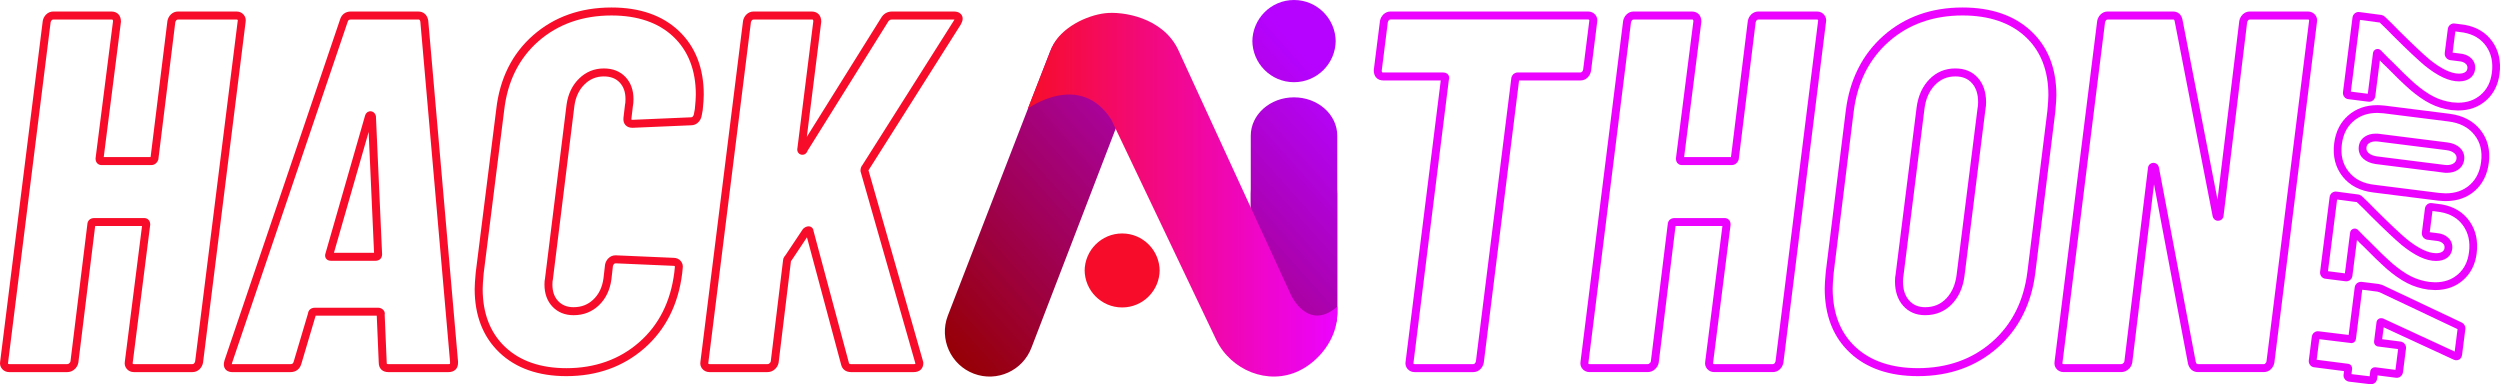 <svg fill="none" height="79" viewBox="0 0 514 79" width="514" xmlns="http://www.w3.org/2000/svg" xmlns:xlink="http://www.w3.org/1999/xlink"><linearGradient id="a"><stop offset="0" stop-color="#960000"/><stop offset="1" stop-color="#b503ff"/></linearGradient><linearGradient id="b" gradientUnits="userSpaceOnUse" x1="214.74" x2="287.467" xlink:href="#a" y1="98.311" y2="33.219"/><linearGradient id="c" gradientUnits="userSpaceOnUse" x1="211.776" x2="284.503" xlink:href="#a" y1="94.999" y2="29.906"/><linearGradient id="d" gradientUnits="userSpaceOnUse" x1="204.012" x2="276.714" xlink:href="#a" y1="86.079" y2="21.21"/><linearGradient id="e" gradientUnits="userSpaceOnUse" x1="196.167" x2="268.87" xlink:href="#a" y1="77.348" y2="12.479"/><linearGradient id="f" gradientUnits="userSpaceOnUse" x1="185.773" x2="265.774" xlink:href="#a" y1="80.666" y2="9.064"/><linearGradient id="g" gradientUnits="userSpaceOnUse" x1="186.543" x2="259.595" xlink:href="#a" y1="65.744" y2=".362"/><linearGradient id="h" gradientUnits="userSpaceOnUse" x1="211.329" x2="274.942" y1="40.03" y2="40.03"><stop offset="0" stop-color="#f70d29"/><stop offset="1" stop-color="#ec03ff"/></linearGradient><path d="m266.05 31.922c-4.91 0-8.891 3.532-8.891 7.888v24.686c0 4.356 3.981 7.888 8.891 7.888 4.911 0 8.892-3.532 8.892-7.888v-24.686c0-4.356-3.981-7.888-8.892-7.888z" fill="url(#b)"/><path d="m266.05 20.013c-4.91 0-8.891 3.532-8.891 7.888v36.545c0 4.356 3.981 7.888 8.891 7.888 4.911 0 8.892-3.532 8.892-7.888v-36.545c0-4.356-3.981-7.888-8.892-7.888z" fill="url(#c)"/><g opacity=".2"><path d="m274.942 21.946c0 .043-.007.084-.007.128s.007.084.007.128z" fill="url(#d)"/><path d="m257.42 22.202c0-.043.007-.084.007-.128s-.007-.084-.007-.128z" fill="url(#e)"/></g><path d="m274.62 8.309v.283c0-4.745-3.837-8.592-8.569-8.592s-8.569 3.846-8.569 8.592v-.283c0 4.745 3.836 8.591 8.569 8.591s8.569-3.846 8.569-8.591z" fill="url(#f)"/><path d="m200.224 76.829c-4.756-1.797-7.159-7.118-5.367-11.885l20.995-54.239c1.792-4.768 7.099-7.176 11.856-5.38v-.342c4.756 1.796 7.16 7.118 5.367 11.885l-20.994 54.58c-1.792 4.768-7.099 7.176-11.856 5.381z" fill="url(#g)"/><path d="m50.088 3.009c-.367-.42-.873-.642-1.459-.642h-12.025c-.564 0-1.071.206-1.47.596-.365.359-.603.798-.704 1.305l-.006.031-3.46 27.998h-9.636l3.534-27.763.007-.051v-.052c0-1.273-.759-2.064-1.979-2.064h-11.919c-.563 0-1.072.206-1.47.596-.365.359-.603.798-.704 1.305l-.006.03-8.754 70.014c-.11.587.028 1.123.403 1.55.366.422.871.644 1.462.644h11.92c.552 0 1.051-.189 1.482-.561.421-.361.688-.812.796-1.339l.007-.032 3.46-28.103h9.636l-3.531 27.84c-.11.587.029 1.123.403 1.55.366.422.871.644 1.462.644h12.025c.564 0 1.071-.206 1.47-.596.363-.357.601-.795.704-1.302l.007-.031 8.752-70.015c.109-.585-.031-1.12-.405-1.551zm-1.207 1.259-.006.03-8.754 70.005c-.04.173-.116.311-.24.432-.092.091-.186.128-.324.128h-12.025c-.156 0-.197-.047-.229-.083-.026-.03-.049-.056-.024-.174l.007-.031 3.59-28.304.007-.051v-.052c0-.925-.623-1.339-1.241-1.339h-10.232c-.973 0-1.424.632-1.45 1.278l-3.471 28.195c-.038.154-.118.281-.254.397-.132.114-.261.164-.415.164h-11.918c-.156 0-.197-.047-.229-.083-.026-.03-.049-.056-.024-.174l.007-.031 8.754-70.007c.039-.171.115-.308.239-.43.092-.091.186-.128.324-.128h11.92c.246 0 .334 0 .341.373l-3.58 28.115-.007.051v.052c0 .925.623 1.339 1.241 1.339h10.232c.291 0 1.011-.1 1.39-1.027l.042-.102 3.49-28.243c.039-.171.115-.308.239-.43.092-.091.187-.128.324-.128h12.025c.156 0 .199.05.226.081.026.03.05.057.026.179z" fill="#f70d29"/><path d="m88.038 4.176c-.215-1.149-.969-1.809-2.07-1.809h-13.818c-1.141 0-1.943.609-2.259 1.716l-23.727 69.99-.006.019c-.229.734-.18 1.332.146 1.777.213.29.642.636 1.479.636h11.919c1.147 0 1.951-.616 2.264-1.732l2.931-9.866h12.563l.409 9.658c.008 1.197.764 1.941 1.979 1.941h12.341c1.22 0 1.979-.712 1.979-1.857v-.347l-6.121-70.046-.011-.08zm4.494 70.472c0 .092-.013.146-.021.167-.023.013-.112.049-.321.049h-12.341c-.229 0-.297-.049-.297-.049s-.044-.063-.044-.269l-.416-9.829c.098-.422-.064-.856-.447-1.139-.284-.207-.588-.312-.904-.312h-12.974c-.93 0-1.384.579-1.445 1.196l-2.927 9.851-.004.015c-.113.407-.28.538-.688.538h-11.919c-.051 0-.093-.002-.125-.006.007-.059.024-.146.06-.266l23.73-70.003.014-.043c.114-.408.281-.538.688-.538h13.818c.204 0 .365 0 .454.433l6.111 69.931z" fill="#f70d29"/><path d="m77.249 23.738c-.275-.803-.904-.866-1.091-.866-.187 0-.822.063-1.093.871l-.006.017-8.116 28.253c-.201.53-.073.899.073 1.118.148.221.446.486 1.019.486h9.177c.805 0 1.346-.538 1.346-1.339l-1.272-28.428-.039-.112zm-8.591 28.237 7.136-24.842 1.112 24.842z" fill="#f70d29"/><path d="m144.469 22.705.009-.066c.145-1.427.215-2.47.215-3.19 0-5.455-1.718-9.855-5.108-13.075-3.378-3.207-8.04-4.834-13.853-4.834-6.363 0-11.78 1.915-16.097 5.692-4.324 3.783-6.884 8.907-7.605 15.222l-4.218 33.555-.004.026c-.142 1.526-.215 2.666-.215 3.39 0 5.459 1.719 9.857 5.107 13.075 3.375 3.208 8.001 4.834 13.749 4.834 6.294 0 11.692-1.933 16.044-5.743 4.354-3.811 6.966-8.985 7.763-15.378l.104-1.018c.104-.582-.034-1.112-.406-1.541-.363-.415-.861-.636-1.44-.642l-11.904-.518h-.035c-.565 0-1.072.205-1.47.596-.365.359-.603.798-.704 1.305l-.326 2.854c-.26 1.827-.938 3.242-2.074 4.325-1.117 1.067-2.451 1.586-4.077 1.586-1.325 0-2.355-.407-3.152-1.246-.806-.85-1.197-1.968-1.197-3.421 0-.515.043-.793.079-.935l.013-.051 4.436-35.776c.253-1.805.954-3.282 2.081-4.389 1.117-1.097 2.414-1.629 3.963-1.629 1.396 0 2.461.408 3.257 1.246.806.851 1.199 1.97 1.199 3.422 0 .628-.05.923-.081 1.042l-.012.051-.324 2.746-.002.019c-.057.615.083 1.112.415 1.479.336.369.826.558 1.455.558l12.045-.518c.556-.005 1.057-.211 1.45-.596.363-.357.6-.795.704-1.302l.214-1.154zm-1.615-.267-.203 1.097c-.039.182-.116.326-.245.453-.092.091-.187.128-.324.128l-12.04.518c-.121-.001-.188-.016-.221-.026-.007-.032-.014-.097-.005-.206l.31-2.634c.078-.342.117-.797.117-1.387 0-1.867-.555-3.398-1.649-4.553-1.107-1.165-2.602-1.756-4.443-1.756-1.972 0-3.69.706-5.109 2.098-1.393 1.368-2.254 3.164-2.558 5.34l-4.426 35.696c-.079.336-.117.758-.117 1.289 0 1.868.555 3.399 1.649 4.552 1.105 1.165 2.565 1.757 4.339 1.757 2.037 0 3.789-.686 5.205-2.039 1.397-1.332 2.26-3.113 2.567-5.296l.315-2.778c.039-.169.115-.306.239-.426.09-.088.18-.125.309-.128l11.898.517h.036c.155 0 .199.05.226.081.026.03.05.058.026.179l-.116 1.105c-.747 5.977-3.173 10.8-7.214 14.337-4.045 3.542-9.081 5.338-14.967 5.338-5.314 0-9.561-1.474-12.621-4.384-3.049-2.895-4.596-6.894-4.596-11.884 0-.672.069-1.756.206-3.225l4.218-33.552c.675-5.905 3.049-10.676 7.056-14.182 4.011-3.508 9.065-5.287 15.02-5.287 5.382 0 9.664 1.474 12.728 4.384 3.049 2.899 4.596 6.897 4.596 11.884 0 .649-.068 1.656-.204 2.99z" fill="#f70d29"/><path d="m197.743 3.134c-.206-.35-.66-.766-1.655-.766h-12.658c-.996 0-1.786.461-2.285 1.332l-15.259 24.429 2.963-23.645v-.051c0-1.273-.759-2.064-1.979-2.064h-11.92c-.563 0-1.071.206-1.47.596-.365.359-.602.798-.704 1.305l-.005.03-8.755 70.012c-.111.586.028 1.121.402 1.55.366.421.871.643 1.461.643h11.919c.552 0 1.051-.189 1.482-.561.421-.361.689-.812.797-1.339l.006-.033 2.536-20.849.006-.049v-.002c.029-.04.053-.066.07-.082l.06-.059 3.158-4.742 7.017 26.162c.23.988.98 1.554 2.06 1.554h12.868c1.221 0 1.979-.712 1.979-1.857v-.103l-.13-.514-11.145-39.025.022-.022 18.932-29.907.016-.026c.438-.754.51-1.397.21-1.917zm-1.617 1.079-18.832 29.75c-.124.143-.218.309-.28.496-.065.188-.097.395-.097.629v.115l11.21 39.247.072.286c-.004.041-.011.067-.017.08-.022.011-.111.049-.32.049h-12.869c-.401 0-.428-.123-.467-.292l-.004-.016-7.26-27.067c-.034-.378-.214-.604-.367-.732-.235-.194-.542-.266-.871-.202-.334.067-.632.228-.886.477l-.06.059-3.592 5.394c-.089.095-.172.201-.247.312-.152.222-.238.487-.248.767l-2.522 20.738c-.037.153-.118.279-.252.396-.132.114-.261.164-.415.164h-11.92c-.156 0-.197-.047-.226-.081l-.003-.002c-.026-.03-.048-.056-.023-.174l.006-.031 8.755-70.007c.039-.171.115-.309.239-.43.094-.091.187-.128.325-.128h11.919c.246 0 .335 0 .341.374l-3.257 25.999c-.085.373-.042.695.124.959.152.241.395.405.678.458.48.098 1.045-.124 1.284-.825l16.502-26.42.018-.031c.207-.366.459-.515.871-.515h12.657c.055 0 .102.002.14.006-.024.054-.057.119-.102.198z" fill="#f70d29"/><g fill="#ec03ff"><path d="m326.399 15.944c.362-.357.6-.795.704-1.302l.007-.031 1.266-10.05c.109-.585-.03-1.12-.403-1.549l-.002-.002c-.368-.42-.873-.642-1.46-.642h-40.61c-.564 0-1.071.206-1.469.596-.365.359-.603.798-.704 1.305l-.006.03-1.27 10.075-.006.051v.051c0 1.273.758 2.064 1.979 2.064h11.794l-7.224 57.771c-.11.587.029 1.122.403 1.55.366.422.871.644 1.462.644h12.025c.564 0 1.071-.206 1.469-.596.363-.357.601-.795.705-1.302l.006-.031 7.257-58.034h12.609c.564 0 1.072-.206 1.47-.596zm-14.338-1.045c-.356 0-.683.135-.942.39-.249.244-.388.55-.403.887l-7.268 58.128c-.04.173-.116.311-.24.432-.092.091-.187.128-.323.128h-12.025c-.156 0-.197-.047-.229-.083-.026-.03-.049-.056-.024-.174l.007-.031 7.271-58.145c.161-.501.004-.851-.11-1.022-.155-.233-.475-.509-1.113-.509h-12.236c-.246 0-.334 0-.341-.374l1.254-9.958c.039-.171.115-.309.24-.431.092-.091.187-.128.325-.128h40.61c.152 0 .197.048.226.081.026.03.05.058.025.179l-.006.03-1.265 10.04c-.039.173-.116.311-.24.432-.092.091-.186.128-.323.128h-12.868z"/><path d="m375.015 3.009c-.367-.42-.872-.642-1.459-.642h-12.025c-.563 0-1.072.206-1.47.596-.366.359-.603.798-.704 1.305l-.006.031-3.46 27.998h-9.636l3.535-27.763.006-.051v-.052c0-1.273-.758-2.064-1.979-2.064h-11.919c-.565 0-1.072.206-1.47.596-.365.359-.603.798-.704 1.305l-.006.03-8.755 70.012c-.11.587.029 1.122.403 1.55.366.422.871.644 1.461.644h11.92c.552 0 1.051-.188 1.483-.561.421-.361.688-.812.797-1.338l.006-.032 3.461-28.103h9.635l-3.531 27.84c-.111.587.029 1.123.403 1.55.366.422.871.644 1.462.644h12.025c.564 0 1.071-.206 1.47-.596.362-.357.6-.795.704-1.302l.006-.031 8.756-70.015c.108-.585-.031-1.12-.405-1.551zm-1.208 1.259-.005.03-8.754 70.005c-.04.173-.116.311-.24.432-.093.091-.187.128-.323.128h-12.026c-.156 0-.197-.047-.228-.083-.027-.03-.049-.056-.024-.174l.005-.031 3.59-28.304.007-.051v-.052c0-.925-.623-1.339-1.241-1.339h-10.231c-.973 0-1.425.632-1.451 1.278l-3.471 28.195c-.038.154-.119.281-.253.397-.132.114-.26.164-.416.164h-11.92c-.156 0-.196-.047-.228-.083-.026-.03-.049-.056-.024-.174l.007-.031 8.754-70.007c.038-.171.114-.308.238-.43.093-.091.187-.128.325-.128h11.919c.246 0 .335 0 .341.373l-3.579 28.115-.007.051v.052c0 .925.623 1.339 1.241 1.339h10.232c.291 0 1.011-.1 1.39-1.027l.042-.102 3.489-28.243c.039-.171.115-.308.239-.43.092-.091.187-.128.323-.128h12.026c.155 0 .199.05.226.081.026.03.05.057.025.179z"/><path d="m402.035 14.07c-2.121 0-3.934.764-5.387 2.269-1.422 1.47-2.296 3.422-2.598 5.802l-4.319 34.338c-.08.34-.119.796-.119 1.392 0 2.066.567 3.748 1.685 5 1.141 1.282 2.659 1.932 4.513 1.932 2.189 0 4.037-.764 5.493-2.269 1.421-1.471 2.295-3.422 2.597-5.802l4.319-34.339c.08-.343.117-.799.117-1.39 0-2.062-.566-3.744-1.685-5-1.145-1.281-2.699-1.931-4.619-1.931zm4.585 7.973-.013.048-4.33 34.432c-.257 2.02-.981 3.656-2.149 4.867-1.152 1.19-2.564 1.77-4.316 1.77-1.387 0-2.464-.453-3.293-1.383-.853-.956-1.269-2.233-1.269-3.906 0-.601.044-.896.08-1.039l.012-.05 4.332-34.434c.256-2.019.979-3.656 2.149-4.866 1.15-1.19 2.527-1.77 4.211-1.77 1.454 0 2.567.453 3.397 1.383.854.959 1.268 2.237 1.268 3.907 0 .627-.05.923-.08 1.042z"/><path d="m422.574 22.941c.144-1.563.215-2.672.215-3.389 0-5.529-1.756-9.964-5.22-13.185-3.448-3.203-8.178-4.827-14.058-4.827-6.435 0-11.905 1.95-16.258 5.798-4.354 3.848-6.966 9.039-7.76 15.428l-4.114 33.141-.002.025c-.142 1.527-.215 2.667-.215 3.39 0 5.529 1.737 9.963 5.164 13.181 3.411 3.206 8.124 4.831 14.009 4.831 6.433 0 11.919-1.95 16.308-5.795 4.39-3.846 7.018-9.039 7.816-15.43l4.114-33.141.002-.026zm-1.629-.164-4.112 33.128c-.745 5.98-3.19 10.823-7.268 14.397-4.083 3.576-9.207 5.389-15.231 5.389-5.455 0-9.791-1.476-12.889-4.387-3.082-2.895-4.645-6.928-4.645-11.984 0-.67.069-1.755.206-3.225l4.112-33.129c.744-5.98 3.172-10.824 7.218-14.399 4.046-3.575 9.151-5.387 15.175-5.387 5.454 0 9.81 1.477 12.945 4.389 3.115 2.898 4.695 6.929 4.695 11.982 0 .656-.069 1.74-.206 3.225z"/><path d="m475.958 3.009c-.368-.42-.873-.642-1.46-.642h-11.919c-.564 0-1.072.206-1.47.596-.365.359-.603.798-.704 1.305l-.006.031-4.48 36.724-7.199-36.966c-.221-1.074-.936-1.691-1.962-1.691h-13.396c-.564 0-1.072.206-1.47.596-.365.359-.603.798-.704 1.305l-.006.03-8.755 70.012c-.11.587.029 1.122.403 1.55.366.422.871.644 1.462.644h11.813c.552 0 1.051-.189 1.482-.561.421-.361.689-.812.797-1.338l.007-.032 4.474-36.673 6.992 36.901.022.087c.318 1.042 1.045 1.616 2.049 1.616h13.501c.565 0 1.072-.206 1.47-.596.363-.357.601-.795.704-1.302l.007-.031 8.755-70.015c.109-.585-.031-1.12-.405-1.551zm-1.207 1.259-.006.03-8.754 70.005c-.04.173-.116.311-.24.432-.092.091-.186.128-.323.128h-13.502c-.157 0-.333 0-.47-.416l-7.586-40.031-.012-.058-.019-.056c-.201-.59-.723-.91-1.305-.797-.54.11-.896.54-.919 1.107l-4.842 39.69c-.037.153-.118.279-.254.396-.132.114-.26.164-.415.164h-11.814c-.155 0-.196-.047-.228-.083-.026-.03-.049-.056-.024-.174l.007-.031 8.754-70.007c.038-.171.115-.308.239-.43.092-.091.186-.128.324-.128h13.396c.175 0 .28 0 .357.372l7.805 40.079.01.052.018.051c.2.598.725.92 1.301.804.544-.106.902-.537.925-1.108l4.843-39.694c.039-.171.115-.308.239-.429.092-.091.186-.128.323-.128h11.919c.156 0 .199.05.227.081.026.03.05.057.025.179z"/><path d="m512.432 8.551c-1.308-1.852-3.228-3.012-5.706-3.448l-1.977-.26c-.353-.064-.701.022-.984.242-.279.216-.45.518-.495.874l-.627 4.915c-.045.349.042.683.251.964.202.27.482.449.811.518l1.779.226.043.005c.632.044 1.101.219 1.435.534.281.266.384.562.333.964-.041.322-.174.548-.431.733-.297.212-.733.321-1.294.321h-.004c-1.619 0-3.636-.963-5.998-2.859-1.408-1.176-3.57-3.214-6.428-6.058-.878-.915-1.799-1.828-2.732-2.708-.309-.3-.688-.464-1.097-.479l-4.158-.55c-.354-.064-.703.022-.985.242-.28.216-.45.518-.496.872l-1.955 15.342c-.045.35.042.683.251.964.224.301.547.473.917.49l3.997.507c.351.062.698-.024.983-.243.278-.217.449-.518.495-.871l.938-7.366c.052.055.105.11.156.164.358.38.737.749 1.124 1.097 1.804 1.851 3.468 3.455 4.945 4.768l.013.01c1.446 1.232 2.833 2.187 4.123 2.842 1.312.665 2.752 1.109 4.281 1.321l.035.004c.648.06 1.1.09 1.38.09h.007c2.283 0 4.226-.691 5.773-2.055 1.548-1.365 2.48-3.208 2.77-5.476.326-2.559-.17-4.791-1.472-6.632zm-.108 6.431c-.242 1.898-.975 3.363-2.241 4.479-1.265 1.115-2.81 1.657-4.721 1.657h-.006c-.226 0-.635-.027-1.216-.081-1.347-.188-2.613-.579-3.762-1.161-1.176-.596-2.457-1.481-3.805-2.629-1.453-1.291-3.094-2.873-4.875-4.702l-.039-.038c-.361-.324-.714-.668-1.048-1.023-.359-.38-.728-.756-1.098-1.119-.284-.303-.702-.385-1.074-.21-.305.143-.512.422-.554.75l-1.067 8.375-3.483-.442 1.878-14.74 3.985.527h.052c.008 0 .018 0 .061.04.922.871 1.827 1.769 2.69 2.667l.012.013c2.897 2.884 5.098 4.957 6.544 6.164l.011.009c2.69 2.161 4.98 3.212 6.999 3.215h.005c.901 0 1.647-.207 2.221-.618.613-.44.989-1.073 1.085-1.829.116-.907-.168-1.712-.821-2.329-.598-.566-1.403-.889-2.392-.963l-1.405-.176.555-4.355 1.659.218c2.069.368 3.595 1.283 4.665 2.796 1.079 1.527 1.468 3.328 1.19 5.507z"/><path d="m503.591 23.387-13.308-1.675-.025-.002c-.634-.059-1.126-.09-1.466-.09h-.008c-2.367 0-4.383.712-5.99 2.117-1.612 1.407-2.583 3.33-2.887 5.713-.339 2.66.243 4.962 1.731 6.839 1.486 1.875 3.633 2.982 6.372 3.291l13.309 1.675.026.002c.648.06 1.127.09 1.465.09h.008c2.395 0 4.419-.713 6.015-2.119 1.596-1.407 2.561-3.344 2.869-5.753.335-2.634-.251-4.915-1.742-6.777-1.485-1.857-3.627-2.97-6.366-3.309zm6.53 9.885c-.261 2.041-1.026 3.598-2.341 4.758-1.314 1.157-2.937 1.721-4.963 1.721h-.007c-.282 0-.722-.027-1.307-.082l-13.306-1.675c-2.346-.265-4.084-1.147-5.313-2.699-1.228-1.549-1.685-3.395-1.398-5.644.256-2.012 1.026-3.553 2.353-4.712 1.328-1.16 2.945-1.723 4.945-1.723h.007c.289 0 .728.027 1.305.082l13.297 1.674c2.348.291 4.089 1.183 5.322 2.724 1.227 1.534 1.686 3.357 1.404 5.576z"/><path d="m503.18 29.285-13.951-1.758c-.19-.035-.433-.052-.759-.052h-.004c-.896 0-1.669.219-2.297.651-.68.468-1.096 1.147-1.2 1.967-.123.96.175 1.815.861 2.473.622.598 1.484.985 2.561 1.154l13.975 1.762c.189.035.424.052.715.052h.003c.928 0 1.721-.229 2.356-.681.675-.482 1.088-1.183 1.195-2.023.119-.933-.181-1.773-.866-2.43-.631-.604-1.502-.98-2.59-1.114zm1.878 3.342c-.052.405-.223.698-.541.925-.364.259-.832.386-1.432.386h-.002c-.271 0-.392-.019-.431-.027l-.03-.006-13.995-1.764c-.744-.117-1.314-.363-1.695-.728-.323-.31-.441-.656-.382-1.118.048-.371.213-.641.521-.853.364-.25.821-.372 1.398-.372h.002c.32 0 .441.021.471.026l.031.007 14.011 1.765c.743.092 1.309.322 1.686.683.323.31.442.642.388 1.075z"/><path d="m502.021 42.026-1.977-.26c-.354-.064-.702.022-.984.242-.28.215-.451.518-.496.874l-.626 4.914c-.044.35.042.683.252.964.201.27.482.449.811.518l1.779.226.043.004c.631.044 1.101.219 1.434.534.281.266.385.562.333.964-.04.323-.174.548-.431.733-.296.212-.732.32-1.294.32h-.003c-1.619 0-3.637-.963-5.998-2.859-1.409-1.176-3.571-3.213-6.428-6.058-.878-.915-1.8-1.828-2.732-2.708-.31-.3-.689-.464-1.098-.479l-4.158-.55c-.353-.064-.702.022-.985.242-.279.215-.45.518-.496.874l-1.955 15.342c-.044.349.042.683.252.964.224.301.547.473.915.49l3.997.507c.352.062.699-.024.983-.243.279-.217.449-.518.495-.871l.938-7.366c.053.055.105.11.156.164.358.38.737.749 1.124 1.097 1.804 1.851 3.468 3.455 4.946 4.768l.012.01c1.446 1.232 2.834 2.187 4.124 2.842 1.311.665 2.751 1.108 4.28 1.321l.035.004c.648.06 1.1.09 1.38.09h.008c2.283 0 4.226-.691 5.772-2.055 1.549-1.365 2.481-3.208 2.77-5.476.327-2.559-.169-4.791-1.472-6.632-1.309-1.852-3.228-3.012-5.705-3.449zm5.597 9.879c-.242 1.898-.975 3.363-2.241 4.479-1.265 1.115-2.809 1.657-4.72 1.657h-.007c-.225 0-.635-.027-1.216-.081-1.347-.188-2.613-.579-3.762-1.161-1.176-.597-2.457-1.481-3.804-2.629-1.454-1.291-3.094-2.873-4.876-4.702l-.038-.038c-.362-.324-.715-.668-1.049-1.023-.357-.379-.727-.755-1.098-1.119-.284-.303-.7-.385-1.074-.211-.304.142-.511.422-.553.75l-1.067 8.375-3.483-.443 1.878-14.74 3.984.527h.052c.008 0 .019 0 .061.04.922.871 1.828 1.769 2.69 2.667l.012.013c2.898 2.884 5.099 4.957 6.544 6.164l.012.009c2.69 2.161 4.98 3.212 6.999 3.215h.004c.901 0 1.647-.208 2.222-.618.613-.44.988-1.073 1.085-1.829.116-.907-.169-1.712-.822-2.327-.598-.566-1.403-.889-2.392-.963l-1.404-.176.555-4.355 1.658.218c2.069.368 3.596 1.283 4.665 2.796 1.079 1.527 1.468 3.328 1.191 5.507z"/><path d="m506.108 66.302-16.3-7.709-.738-.205-3.538-.442h-.049s0 0-.001 0c-.736 0-1.27.458-1.36 1.167l-1.242 9.751-6.096-.744c-.352-.063-.7.024-.981.242-.28.215-.452.518-.497.874l-.615 4.829c-.045.349.042.682.251.963.223.301.547.473.916.491l6.075.78-.092.721c-.047.366.057.717.291.989.2.23.469.387.776.451l4.356.523c.074.013.147.019.22.019.273 0 .537-.09.758-.262.279-.217.45-.519.495-.872l.088-.688 3.748.481c.372.066.735-.04 1.029-.3.255-.228.412-.525.454-.858l.615-4.829c.047-.366-.056-.717-.291-.989-.201-.233-.471-.389-.779-.452l-3.828-.494.312-2.445 14.357 6.633c.589.269 1.01.093 1.212-.038.214-.141.482-.416.547-.929l.67-5.256c.075-.591-.203-1.103-.762-1.404zm-1.426 5.98-14.77-6.825-.103-.018c-.4-.07-.669.054-.825.169-.206.153-.338.382-.372.644l-.496 3.889c-.038.3.042.581.225.789.17.194.411.307.685.322l4.028.517-.544 4.272-4.113-.528h-.051c-.546 0-.958.349-1.024.868l-.125.984-3.738-.447.125-.98c.053-.412-.095-.68-.229-.833-.17-.193-.406-.306-.674-.322l-6.371-.818.54-4.231 6.336.772c.332.093.59-.008.723-.084.153-.088.418-.306.477-.769l1.286-10.085 3.088.387.494.138 16.019 7.574-.588 4.612z"/></g><path d="m274.942 63.033c-3.868 3.421-7.268 1.706-9.384-2.11l-23.375-50.803c-3.207-6.563-11.373-7.838-15.014-7.396s-9.017 2.835-10.921 7.054l-4.92 12.544s10.664-7.811 17.15 2.268l21.551 45.221c3.018 6.334 10.699 9.471 17.016 6.445 4.194-2.009 7.451-6.372 7.834-10.7.063-.699.063-2.524.063-2.524z" fill="url(#h)"/><path d="m238.426 55.478v.254c0-4.271-3.453-7.733-7.713-7.733s-7.713 3.462-7.713 7.733v-.254c0 4.271 3.453 7.733 7.713 7.733s7.713-3.462 7.713-7.733z" fill="#f70d29"/></svg>